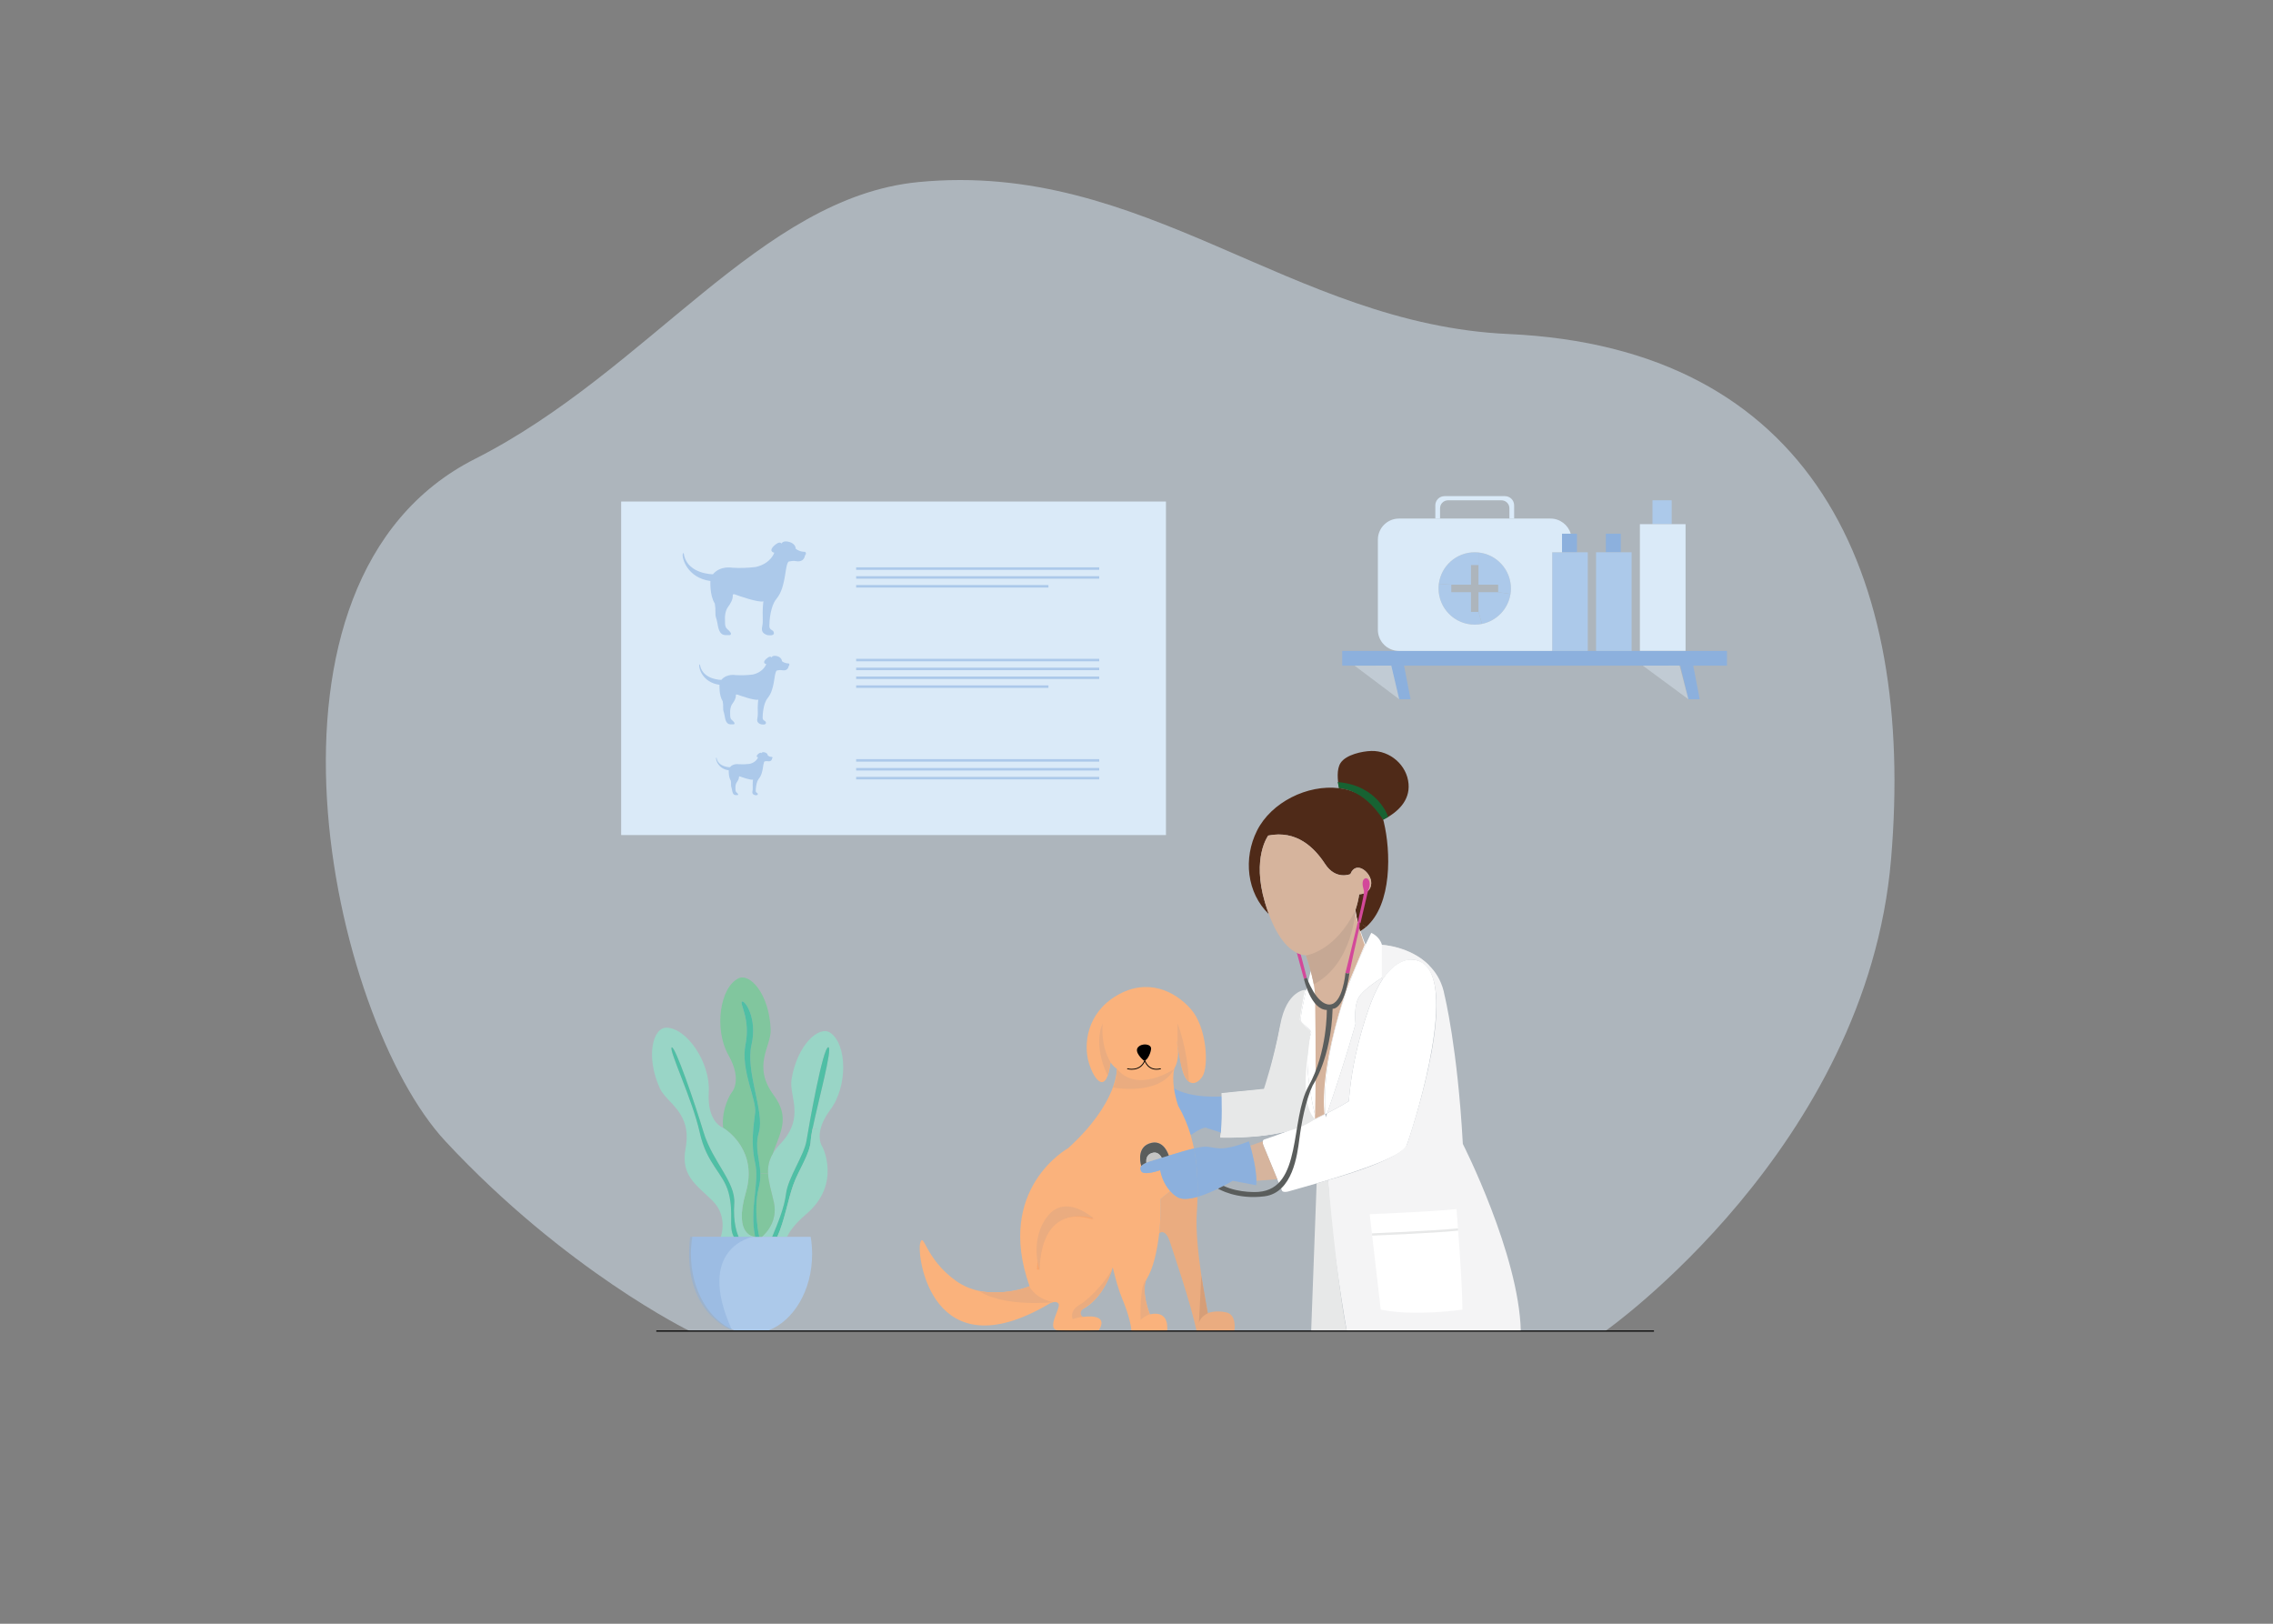 <?xml version="1.0" encoding="utf-8"?>
<!-- Generator: Adobe Illustrator 24.3.0, SVG Export Plug-In . SVG Version: 6.00 Build 0)  -->
<svg version="1.1" xmlns="http://www.w3.org/2000/svg" xmlns:xlink="http://www.w3.org/1999/xlink" x="0px" y="0px"
	 viewBox="0 0 1984.25 1417.32" style="enable-background:new 0 0 1984.25 1417.32;" xml:space="preserve">
<rect x="0" y="0" width="1984.25" height="1417.32" fill="#808080" stroke="none"/>
<style type="text/css">
	.st0{opacity:0.5;fill:#DAEAF8;}
	.st1{fill:#D3489A;}
	.st2{fill:#FFFFFF;}
	.st3{fill:#E7E8E8;}
	.st4{fill:#4F2A18;}
	.st5{fill:#F4F4F5;}
	.st6{fill:#D6B49D;}
	.st7{fill:#8CB0DD;}
	.st8{fill:#EAAC80;}
	.st9{fill:#FAB27C;}
	.st10{fill:#5A5D5C;}
	.st11{fill:#C5C5C4;}
	.st12{fill:#DAEAF8;}
	.st13{fill:#ACC9EA;}
	.st14{fill:none;stroke:#ACC9EA;stroke-width:2.191;stroke-miterlimit:10;}
	.st15{fill:#E7E8E8;stroke:#E7E8E8;stroke-width:2;stroke-miterlimit:10;}
	.st16{fill:#99D5C6;}
	.st17{fill:#4FBFA5;}
	.st18{fill:#81C69E;}
	.st19{opacity:0.5;fill:#8CB0DD;}
	.st20{fill:none;stroke:#000000;stroke-width:0.75;stroke-linecap:round;stroke-linejoin:round;stroke-miterlimit:10;}
	.st21{fill:none;stroke:#F9A56C;stroke-width:2;stroke-miterlimit:10;}
	.st22{fill:#C6A894;}
	.st23{fill:#176232;}
	.st24{opacity:0.5;fill:#D6E3EC;}
	.st25{fill:none;stroke:#000000;stroke-miterlimit:10;}
	.st26{fill:#D69E78;}
</style>
<g id="linework">
	<path class="st0" d="M602.09,1161.84c0,0-108.01-52.59-213.22-165.63c-100.46-107.93-183.94-489.5,25.67-595.59
		c151.96-76.91,248.89-228.23,387.14-241.69c197.72-19.25,324.69,124.05,514.98,132.61c264.01,11.87,355.55,207.07,334.16,458.59
		c-21.39,251.52-249.46,411.72-249.46,411.72"/>
	<polygon class="st1" points="1135.47,833.05 1140.77,853.38 1138.29,854.52 1132.12,831.73 	"/>
	<g id="XMLID_1_">
		<g>
			<path class="st2" d="M1255.21,1078.81c1.53,20.38,3.77,53.11,3.77,69.94c0,0-41.49,6.11-71.28,0l-7.59-65.6
				C1180.11,1083.15,1233.11,1081.06,1255.21,1078.81z"/>
			<path class="st3" d="M1253.82,1061c0,0,0.6,7.25,1.39,17.81c-22.1,2.25-75.1,4.34-75.1,4.34l-2.05-17.71
				C1178.06,1065.44,1232.55,1063.22,1253.82,1061z"/>
			<path class="st3" d="M1247.51,842.6l-2.46,0.42c-0.31-0.33-0.63-0.64-0.96-0.94c-2.76-2.48-6.19-4-10.39-4.33
				c0,0-12.95-3.21-26.29,16.38l-1.83-0.2c0.53-0.33,0.82-0.5,0.82-0.5v-28.68C1206.4,824.75,1230.84,825.57,1247.51,842.6z"/>
			<path class="st2" d="M1138.29,981.32c3.73-1.64,7.24-3.25,10.52-4.81c0.47-0.22,0.93-0.44,1.39-0.66
				c2.41-1.16,4.68-2.28,6.81-3.36c0.16,1.87,0.3,2.83,0.3,2.83c0.42-1.22,0.84-2.42,1.26-3.62c11.94-6.09,18.89-10.46,18.89-10.46
				c3.54-46.8,19.58-86.52,19.58-86.52c3.23-8.49,6.65-15.05,10.05-20.13c0.1-0.15,0.21-0.31,0.32-0.46
				c13.34-19.59,26.29-16.38,26.29-16.38c4.2,0.33,7.63,1.85,10.39,4.33c0.33,0.3,0.65,0.61,0.96,0.94
				c0.31,0.32,0.62,0.66,0.91,1.01c23.68,28.5-13.27,143.6-18.16,156.15c-3.45,8.87-40.08,21.29-68.42,29.81
				c-3.49,1.05-6.85,2.04-10.01,2.96c-12.14,3.53-21.29,5.98-23.04,6.56c-5.9,1.96-7.08,0-7.08,0l-0.88-2.14l-2.03-4.92l-1.3-3.15
				v-0.01l-11.52-27.93c-1.19-2.55-1.35-4.14-1.15-5.13c0.26-1.31,1.15-1.56,1.15-1.56c7.13-2.33,13.92-4.81,20.29-7.31
				c0.01,0,0.02-0.01,0.03-0.01c2.94-1.16,5.78-2.32,8.53-3.48l3.74-1.59C1136.84,981.96,1137.57,981.64,1138.29,981.32z"/>
			<path class="st4" d="M1229.62,684.27c1.2,14.71-9.45,24.79-22.17,31.23c-4.62-14.53-20.64-24.3-34.86-26.97
				c-1.21-0.23-2.43-0.42-3.66-0.56h-0.01c-1.26-6.89-2.28-16.51,1.38-22.05c4.76-7.23,18.89-10.21,26.8-10.42
				C1213.39,655.08,1228.27,667.77,1229.62,684.27z"/>
			<path class="st4" d="M1168.93,687.97c1.23,0.14,2.45,0.33,3.66,0.56c14.22,2.67,30.24,12.44,34.86,26.97
				c0.21,0.63,0.39,1.28,0.55,1.93c6.14,25.37,7.52,71.76-15.51,91.73l-7.2-4.28c-1.91-7.28-1.95-10.54-1.95-10.79
				c0-0.01,0-0.01,0-0.01c1.37-4.22,2.53-8.78,3.2-13.46c0,0,1.87,0,4.05-0.77l3.63-2.15c0-0.01,0.01-0.01,0.01-0.02
				c1.47-1.38,2.61-3.42,2.79-6.43c0.55-9.37-13.24-20.95-18.2-8.27c0,0-12.69,5.52-22.06-8.82c-9.38-14.34-24.82-29.78-49.64-24.82
				c0,0-14.46,19.16-2.87,58.31c1.05,3.55,2.19,6.99,3.41,10.29c-19.31-18.66-22.45-48.78-10.31-72.94
				c12.47-24.82,44.06-40.4,71.57-37.03H1168.93z"/>
			<path class="st5" d="M1207.41,854.13c-0.11,0.15-0.22,0.31-0.32,0.46c-3.4,5.08-6.82,11.64-10.05,20.13
				c0,0-16.04,39.72-19.58,86.52c0,0-6.95,4.37-18.89,10.46c15.77-45.54,24.77-78.01,24.77-78.01s-2.31-17.64,4.36-25.37
				c5.63-6.51,15.07-12.64,17.88-14.39L1207.41,854.13z"/>
			<path class="st2" d="M1192.04,824.69c1.6-3.42,3.26-6.89,5-10.41c0,0,7.15,2.75,9.36,10.47v28.68c0,0-0.29,0.17-0.82,0.5
				c-2.81,1.75-12.25,7.88-17.88,14.39c-6.67,7.73-4.36,25.37-4.36,25.37s-9,32.47-24.77,78.01h-0.01c-0.5,0.26-1.02,0.52-1.55,0.79
				C1155.93,959.89,1154.22,905.83,1192.04,824.69z"/>
			<path class="st6" d="M1178.82,762.98c4.96-12.68,18.75-1.1,18.2,8.27c-0.18,3.01-1.32,5.05-2.79,6.43c0,0.01-0.01,0.01-0.01,0.02
				l-3.63,2.15c-2.18,0.77-4.05,0.77-4.05,0.77c-0.67,4.68-1.83,9.24-3.2,13.46c0,0,0,0,0,0.01c-4.27,13.13-10.59,22.94-10.59,22.94
				c-12.18,12.57-22.81,17.52-31.98,16.98c-14.64-0.87-25.55-15.74-33.11-36.07c-1.22-3.3-2.36-6.74-3.41-10.29
				c-11.59-39.15,2.87-58.31,2.87-58.31c24.82-4.96,40.26,10.48,49.64,24.82C1166.13,768.5,1178.82,762.98,1178.82,762.98z"/>
			<path class="st2" d="M1147.53,858.22c0.11,0.5,0.21,1.02,0.31,1.53c-0.01-0.04-0.01-0.07-0.02-0.11
				C1147.73,859.1,1147.63,858.62,1147.53,858.22z M1147.5,858.08c-0.84-4.05-1.86-8.05-2.85-11.58L1147.5,858.08z M1144.58,846.25
				c0-0.01,0-0.01,0-0.01c-1.98-7.04-3.81-12.19-3.81-12.19v-0.04c9.17,0.54,19.8-4.41,31.98-16.98c0,0,6.32-9.81,10.59-22.94
				c0,0.25,0.04,3.51,1.95,10.79l7.2,4.28c-1.5,1.31-3.12,2.5-4.84,3.57c1.13,3.44,2.57,7.42,4.39,11.96
				c-37.82,81.14-36.11,135.2-35.03,147.8c-2.13,1.08-4.4,2.2-6.81,3.36c-0.46,0.22-0.92,0.44-1.39,0.66l-0.42-1.2
				c-2.03-8.5-3.53-16.08-4.6-22.83l-0.83-5.58c0-0.01,0-0.01,0-0.01c-4.37-32.13,1.28-43.32,1.62-45.37
				c0.42-2.57-6.84-6.88-8.86-9.92c-1.12-1.68,1.72-15.42,4.47-27.34c0.01,0,0.01,0,0.01,0c0.15-0.67,0.31-1.33,0.46-1.99v-0.01
				l1.36-5.71C1143.43,850.73,1144.52,846.49,1144.58,846.25z"/>
			<path class="st2" d="M1138.29,981.32c-0.72,0.32-1.45,0.64-2.18,0.96l-3.74,1.59c-2.75,1.16-5.59,2.32-8.53,3.48
				c-0.01,0-0.02,0.01-0.03,0.01c-28.44,7.26-58.45,4.99-58.45,4.99c0.2-1.05,0.38-2.29,0.53-3.67c1.07-9.39,1.19-25.42,1.19-31.66
				c0-1.62-0.01-2.58-0.01-2.58l37.05-3.71c0,0,7.12-22.51,13.4-53.86c6.16-30.82,22.13-32.56,22.67-32.61
				c-2.75,11.92-5.59,25.66-4.47,27.34c2.02,3.04,9.28,7.35,8.86,9.92c-0.34,2.05-5.99,13.24-1.62,45.37c0,0,0,0,0,0.01l0.83,5.58
				c1.07,6.75,2.57,14.33,4.6,22.83l0.42,1.2C1145.53,978.07,1142.02,979.68,1138.29,981.32z"/>
			<path class="st6" d="M1115.04,1029.29v0.01l-18.26,1.39c-0.15-10.74-3.56-24.16-5.39-30.63l10.91-3.84l0.07,0.01
				c-0.2,0.99-0.04,2.58,1.15,5.13L1115.04,1029.29z"/>
			<path class="st7" d="M1096.78,1030.69c0.02,1.34-0.01,2.63-0.1,3.86l-20.57-3.85c0,0-16.25,9.85-30.7,13.99
				c0.34-13.75-0.27-28.01-3.12-42.19c3.79-0.89,7.06-1.48,9.33-1.57c8.97-0.35,12.24,5.75,38.63-4.71c0,0,0.46,1.44,1.14,3.84
				C1093.22,1006.53,1096.63,1019.95,1096.78,1030.69z"/>
			<path class="st8" d="M1070.48,1145.54c9.64,2.14,7.05,16.3,7.05,16.3h-32.93c-5.89-26.76-18.81-63.84-23.09-77.22
				c-4.28-13.38-9.58-8.07-9.58-8.07c1.12-9.94,1.52-20.33,1.15-29.94l8.51-6.92c2.87,3.21,5.27,4.63,5.27,4.63
				c4.01,3.13,11.03,2.52,18.55,0.37c-0.12,5-0.37,9.93-0.68,14.77c-1.94,29.98,9.66,86.78,9.66,86.78
				S1060.84,1143.39,1070.48,1145.54z"/>
			<path class="st7" d="M1067.08,957.02c0,6.24-0.12,22.27-1.19,31.66c0,0-10.32-3.54-13.27-4.31c-2.94-0.76-13.21,6.44-13.21,6.44
				c-2.57-8.67-6.12-17.24-10.94-25.57c0,0-2.47-6.83-3.65-15.31C1040.17,959.19,1067.08,957.02,1067.08,957.02z"/>
			<path class="st9" d="M969.43,927.15c-3.45,29.53-14.46,15.8-18.99,0.22c-4.6-15.8-1.89-42.95,24.55-58.47
				c26.44-15.52,50.57-4.1,64.66,12c14.08,16.09,15.7,50.21,9.95,58.83c-5.74,8.63-15.17,9.24-18.62-11.17
				c-3.37-19.92-3.78-20.16-3.8-20.16c3.74,16.1-1.87,23.83-1.87,23.83c-1.5,5.59-1.29,12.01-0.49,17.7
				c1.18,8.48,3.65,15.31,3.65,15.31c4.82,8.33,8.37,16.9,10.94,25.57c1.15,3.88,2.1,7.78,2.88,11.69
				c-6.62,1.55-14.82,3.99-21.99,6.19c0,0-4.28-15.33-17.19-10.5c-11.76,4.4-6.81,19.59-6.81,19.59c-0.95,1.23-1,2.62-0.2,4.35
				c2.07,4.49,16.72-0.69,16.72-0.69c1.65,8.71,5.51,14.62,8.77,18.25l-8.51,6.92c0.37,9.61-0.03,20-1.15,29.94
				c-1.8,16.11-5.47,31.05-10.76,39.66c-5.95,9.66,2.67,31.05,2.67,31.05c18.06-4,14.99,14.58,14.99,14.58h-31.05
				c-1.07-12.18-8.03-27.97-8.03-27.97c-3.08-7.39-5.87-17.07-8.35-27.6c-8.88,29.14-26.25,36.35-26.25,36.35
				c-4.76,4.06,0,6.86,0,6.86c25.08-2.96,13.97,11.67,13.97,11.67s-25.84,1.56-36.02,0c-10.18-1.57,3.91-20.36,0.78-23.49
				c-3.13-3.14-8.61,0.78-8.61,0.78c-101.8,59.51-115.11-42.29-111.98-53.25c3.13-10.96,3.92,13.31,31.32,32.89
				c27.41,19.58,64.21,4.7,64.21,4.7c-30.54-85.35,33.67-120.59,33.67-120.59c43.85-39.94,42.5-69.3,42.5-69.3
				S972.03,931.29,969.43,927.15z"/>
			<path class="st7" d="M1042.29,1002.5c2.85,14.18,3.46,28.44,3.12,42.19c-7.52,2.15-14.54,2.76-18.55-0.37c0,0-2.4-1.42-5.27-4.63
				c-3.26-3.63-7.12-9.54-8.77-18.25c0,0-14.65,5.18-16.72,0.69c-0.8-1.73-0.75-3.12,0.2-4.35c0.79-1.05,2.24-1.97,4.36-2.88
				c1.86-0.8,4.24-1.58,7.16-2.42c1.73-0.5,3.89-1.15,6.31-1.9c1.91-0.58,3.99-1.23,6.17-1.89
				C1027.47,1006.49,1035.67,1004.05,1042.29,1002.5z"/>
			<path class="st10" d="M1020.3,1008.69c-2.18,0.66-4.26,1.31-6.17,1.89v-0.01c-1.22-2.41-3.97-5.91-9.03-4.02
				c-4.22,1.58-4.68,5.58-4.44,8.35c-2.12,0.91-3.57,1.83-4.36,2.88c0,0-4.95-15.19,6.81-19.59
				C1016.02,993.36,1020.3,1008.69,1020.3,1008.69z"/>
			<path class="st11" d="M1014.13,1010.57v0.01c-2.42,0.75-4.58,1.4-6.31,1.9c-2.92,0.84-5.3,1.62-7.16,2.42
				c-0.24-2.77,0.22-6.77,4.44-8.35C1010.16,1004.66,1012.91,1008.16,1014.13,1010.57z"/>
		</g>
		<g>
		</g>
	</g>
	<g id="XMLID_4_">
		<g>
			<rect x="542.24" y="437.77" class="st12" width="475.6" height="291.13"/>
		</g>
		<g>
		</g>
	</g>
	<path class="st13" d="M673.47,573.9c0,0-0.57-1.57-3,0s-5.43,4.78-1.57,5.79c0,0-2.06,6.78-11.64,9.08
		c-5.03,0.64-10.11,0.8-15.17,0.5c0,0-7.69-1.5-12.38,4.19c0,0-15.27,0-18.37-11.78c0,0-0.3-3.2-0.9-1.1
		c-0.6,2.1,2.49,15.07,17.66,17.17c0,0-0.6,9.08,2.8,14.37c0.34,1.88,0.47,3.79,0.4,5.69c-0.1,3.31,0.6,3.09,1.2,6.49
		c0.6,3.39,1.2,7.98,5.29,7.98h2.69c0,0,1.9-0.4-0.4-2.69c-2.3-2.3-2.8-1.6-2.7-8.6c0,0,0-3.87,1.8-6.43s3.31-4.85,3.2-7.75
		c0,0-0.1-1.1,1.69-0.4c1.8,0.7,14.77,5.29,17.87,4.3c0,0-0.7,4.39-0.4,11.98c0.04,1.47-0.1,2.95-0.4,4.39
		c-0.5,2.3,0.1,4.2,3.31,5.19c0,0,4.39,0.9,4.19-1.4c-0.2-2.3-2.9-1.3-2.9-4.49c0-3.2,0.7-12.54,4.39-17.05
		c3.69-4.51,4.49-9.7,5.19-12.7c0.7-2.99,1.3-11.18,2.98-11.38c1.68-0.2,2.6-0.6,4.59-0.2c2,0.4,4.99,0,5.59-3.59c0,0,1.4-1.4,0-2.4
		c0,0-2.89,0.3-5.89-1.9c0,0,0.1-3.19-4.09-4.39C674.31,571.59,673.47,573.9,673.47,573.9z"/>
	<path class="st13" d="M664.59,657.47c0,0-0.36-0.99-1.88,0s-3.4,2.99-0.98,3.62c0,0-1.29,4.24-7.29,5.68
		c-3.15,0.4-6.33,0.5-9.5,0.31c0,0-4.81-0.94-7.75,2.62c0,0-9.56,0-11.5-7.37c0,0-0.19-2-0.56-0.69
		c-0.37,1.31,1.56,9.43,11.06,10.75c0,0-0.37,5.69,1.75,9c0.21,1.18,0.29,2.37,0.25,3.56c-0.06,2.07,0.37,1.94,0.75,4.06
		s0.75,5,3.31,5h1.68c0,0,1.19-0.25-0.25-1.69c-1.44-1.44-1.75-1-1.69-5.38c0,0,0-2.43,1.12-4.02c1.12-1.6,2.07-3.04,2-4.85
		c0,0-0.06-0.69,1.06-0.25c1.12,0.44,9.25,3.31,11.18,2.69c0,0-0.44,2.75-0.25,7.5c0.02,0.92-0.06,1.85-0.25,2.75
		c-0.31,1.44,0.06,2.63,2.07,3.25c0,0,2.75,0.56,2.62-0.87c-0.12-1.44-1.81-0.81-1.81-2.81s0.44-7.85,2.75-10.67
		c2.31-2.82,2.81-6.07,3.25-7.95s0.81-7,1.86-7.12c1.05-0.12,1.63-0.37,2.87-0.13c1.25,0.25,3.12,0,3.5-2.25c0,0,0.88-0.87,0-1.5
		c0,0-1.81,0.19-3.68-1.19c0,0,0.06-2-2.56-2.75C665.12,656.02,664.59,657.47,664.59,657.47z"/>
	<path class="st13" d="M682.17,474.55c0,0-0.78-2.15-4.1,0s-7.43,6.54-2.15,7.91c0,0-2.82,9.27-15.91,12.41
		c-6.88,0.87-13.82,1.1-20.74,0.68c0,0-10.51-2.05-16.92,5.73c0,0-20.88,0-25.1-16.1c0,0-0.41-4.37-1.23-1.5
		c-0.82,2.87,3.41,20.6,24.15,23.47c0,0-0.82,12.41,3.82,19.65c0.46,2.57,0.64,5.17,0.55,7.78c-0.14,4.52,0.82,4.23,1.64,8.87
		c0.82,4.64,1.64,10.91,7.24,10.91h3.67c0,0,2.6-0.54-0.54-3.68c-3.14-3.14-3.82-2.18-3.69-11.76c0,0,0-5.3,2.46-8.79
		c2.46-3.49,4.52-6.63,4.37-10.59c0,0-0.14-1.5,2.32-0.54c2.46,0.96,20.19,7.24,24.42,5.88c0,0-0.96,6-0.55,16.37
		c0.05,2.01-0.13,4.03-0.55,6c-0.68,3.14,0.14,5.73,4.52,7.1c0,0,6,1.23,5.73-1.91c-0.27-3.14-3.96-1.77-3.96-6.14
		c0-4.37,0.95-17.14,6-23.3c5.05-6.16,6.14-13.26,7.1-17.35s1.77-15.28,4.07-15.55c2.3-0.27,3.55-0.82,6.28-0.28
		c2.73,0.54,6.82,0,7.64-4.91c0,0,1.91-1.91,0-3.27c0,0-3.95,0.41-8.05-2.59c0,0,0.14-4.36-5.59-6
		C683.33,471.38,682.17,474.55,682.17,474.55z"/>
	<g>
		<line class="st14" x1="747.38" y1="496.3" x2="959.58" y2="496.3"/>
		<line class="st14" x1="747.38" y1="504.03" x2="959.58" y2="504.03"/>
		<line class="st14" x1="747.38" y1="511.75" x2="915.25" y2="511.75"/>
	</g>
	<g>
		<line class="st14" x1="747.38" y1="583.88" x2="959.58" y2="583.88"/>
		<line class="st14" x1="747.38" y1="576.15" x2="959.58" y2="576.15"/>
		<line class="st14" x1="747.38" y1="591.61" x2="959.58" y2="591.61"/>
		<line class="st14" x1="747.38" y1="599.34" x2="915.25" y2="599.34"/>
	</g>
	<g>
		<line class="st14" x1="747.38" y1="671.47" x2="959.58" y2="671.47"/>
		<line class="st14" x1="747.38" y1="663.74" x2="959.58" y2="663.74"/>
		<line class="st14" x1="747.38" y1="679.2" x2="959.58" y2="679.2"/>
	</g>
	<g id="XMLID_3_">
		<g>
			<polygon class="st7" points="1225.69,581.02 1231.36,610.33 1221.45,610.33 1214.42,581.02 			"/>
			<polygon class="st7" points="1478.13,581.02 1483.8,610.33 1473.89,610.33 1466.85,581.02 			"/>
			<polygon class="st7" points="1386.08,568.16 1393.3,568.16 1424.35,568.16 1507.6,568.16 1507.6,581.02 1478.13,581.02 
				1466.85,581.02 1225.69,581.02 1214.42,581.02 1171.71,581.02 1171.71,568.16 1221.29,568.16 1353.49,568.16 1355.04,568.16 			
				"/>
			<polygon class="st7" points="1376.63,465.87 1376.63,482.07 1371.95,482.07 1363.58,482.07 1363.58,465.87 1371.19,465.87 			"/>
			<rect x="1401.85" y="465.87" class="st7" width="13.05" height="16.2"/>
			<rect x="1442.55" y="436.71" class="st13" width="16.76" height="20.8"/>
			<rect x="1431.57" y="457.52" class="st12" width="39.87" height="110.56"/>
			<rect x="1393.3" y="482.08" class="st13" width="31.05" height="86.08"/>
			<polygon class="st13" points="1386.08,482.08 1386.08,568.16 1355.04,568.16 1355.04,568.09 1355.04,482.08 1371.95,482.08 			
				"/>
			<path class="st13" d="M1256.07,509.63c1.98-15.54,15.24-27.55,31.32-27.55c1.09,0,2.17,0.06,3.23,0.16v10.95h-6.51v17.17h-17.18
				L1256.07,509.63z"/>
			<path class="st13" d="M1293.75,544.58c-2.05,0.42-4.18,0.64-6.36,0.64c-17.44,0-31.57-14.14-31.57-31.57
				c0-1.36,0.09-2.7,0.25-4.02l10.86,0.73v6.57h17.18v17.17h6.56L1293.75,544.58z"/>
			<path class="st13" d="M1307.85,516.93l10.75,1.52c-2,13.07-12.01,23.5-24.85,26.13l-3.08-10.48v-17.17H1307.85z"/>
			<path class="st13" d="M1307.85,516.93v-6.57h-17.18v-17.17h-0.05v-10.95c15.91,1.62,28.34,15.06,28.34,31.41
				c0,1.63-0.12,3.24-0.36,4.8L1307.85,516.93z"/>
			<path class="st12" d="M1261.01,433.07h52.76c4.43,0,8.02,3.59,8.02,8.02v11.55h-4.13v-9.01c0-3.82-3.1-6.92-6.92-6.92h-46.7
				c-3.82,0-6.92,3.1-6.92,6.92v9.01h-4.13v-11.55C1252.99,436.66,1256.58,433.07,1261.01,433.07z"/>
			<path class="st12" d="M1355.04,482.08v86.01c-0.51,0.05-1.03,0.07-1.55,0.07h-132.2c-10.2,0-18.46-8.26-18.46-18.46v-78.6
				c0-10.2,8.26-18.46,18.46-18.46h31.7h4.13h60.54h4.13h31.7c8.38,0,15.46,5.58,17.7,13.23h-7.61v16.2h8.37v0.01H1355.04z
				 M1318.96,513.65c0-16.35-12.43-29.79-28.34-31.41c-1.06-0.1-2.14-0.16-3.23-0.16c-16.08,0-29.34,12.01-31.32,27.55
				c-0.16,1.32-0.25,2.66-0.25,4.02c0,17.43,14.13,31.57,31.57,31.57c2.18,0,4.31-0.22,6.36-0.64
				c12.84-2.63,22.85-13.06,24.85-26.13C1318.84,516.89,1318.96,515.28,1318.96,513.65z"/>
		</g>
		<g>
		</g>
	</g>
	<path class="st5" d="M1159.38,1030c0,0,64.4-17.27,69.16-31.8s48-143.53,9.9-159.46c0,0-14.55-7.48-31.02,15.4l-1.02-0.7v-28.68
		c0,0,47.25,2.92,54.65,43.98c0,0,11.34,45.69,15.95,129.75c0,0,49.06,96.45,50.6,163.36h-151.91
		C1175.68,1161.84,1161.21,1081.12,1159.38,1030z"/>
	<path class="st3" d="M1149.37,1032.95l10.01-2.96c0,0,7.6,89.17,16.3,131.85h-31.08L1149.37,1032.95z"/>
	<path class="st6" d="M1140.04,834.04c0,0,7.41,19.99,7.91,34.68c0,0,1.24,60.12,0,107.84l8.33-4.08c0,0-6.15-36.2,21.05-114.53
		l13.98-33.27c0,0-5.5-14.44-8.7-30.6"/>
	<path class="st3" d="M1139.45,863.95c0,0-16.31,0.5-21.83,30.53c-5.52,30.04-14.25,55.94-14.25,55.94l-37.05,3.71
		c0,0,0.99,28.42-1.17,38.86c0,0,59.27,2.38,82.8-16.41c0,0-11.66-7.25-7.18-48.47l3.38-28.08c0,0-9.54-8.07-9.42-10.19
		C1134.84,887.7,1138.24,867.03,1139.45,863.95z"/>
	<path class="st2" d="M1195.7,1059.85c0,0,54.49-2.22,75.76-4.44c0,0,5.16,62.2,5.16,87.74c0,0-41.49,6.11-71.28,0L1195.7,1059.85z"
		/>
	<path class="st15" d="M1197.75,1077.56c0,0,53.01-2.09,75.1-4.35"/>
	<path class="st10" d="M1138.29,854.52c0,0,6.05,26.85,19.97,27.04c0,0,0.59,36.86-15.84,66.31c-16.43,29.45-5.37,89.63-43.87,92.51
		c0,0-16.29,1.35-30.41-5.26l-4.83,2.43c0,0,15.99,9.87,40.58,6.68c24.6-3.19,28.64-36.44,30.38-49.88
		c1.73-13.44,5.38-33.71,11.76-47.14c0,0,15.94-23,17.31-66.73c0,0,10.08,1.99,14.72-31.3c0,0-0.96,1.04-3.51,0
		c0,0-2.36,27.49-13.94,27.65c-11.58,0.16-19.84-23.46-19.84-23.46"/>
	<path class="st1" d="M1194.23,777.68c0,0.01-0.01,0.01-0.01,0.02c0,0-3.6,15.14-7.52,32.09v0.01c-0.3,1.33-0.6,2.67-0.91,4.01
		c-3.09,13.47-6.2,27.41-7.73,35.38c0,0-0.66,0.71-3.52,0c0,0,4.19-16.66,8.31-33.95c0.83-3.47,1.65-6.96,2.44-10.36
		c2.52-10.83,4.66-20.59,5.3-25.03c0.14-1.01,0.21-1.74,0.18-2.15c0,0-2.86-7.67,0-10.34
		C1193.62,764.68,1198.01,769.31,1194.23,777.68z"/>
	<g>
		<g id="XMLID_2_">
			<g>
				<path class="st16" d="M724.57,901.32c14.97,9.84,15.7,46.76,0.16,67.52c-5.01,6.69-7.48,12.42-8.54,17.12l-6.83-0.9
					c4.67-22.85,17.81-70.82,13.75-70.97c-4.84-0.18-17.09,69.39-19.08,81.74c-1.98,12.36-16.14,32.29-17.83,46.06
					c-1.53,12.38-7.16,25.72-12.08,37.68h-9.02c2.91-2.46,14.05-13.1,10.54-29.74c-1.98-9.39-4.83-17.63-5.19-25.69
					c-0.24-5.65,0.75-11.22,4.11-17.04c1.59-2.76,3.72-5.57,6.5-8.49c22.26-23.29,7.52-41.91,9.91-56.48
					C696,911.57,715.13,895.12,724.57,901.32z"/>
				<path class="st17" d="M723.11,914.1c4.05,0.15-9.09,48.12-13.75,70.97c-0.13,0.64-0.25,1.26-0.37,1.86
					c-0.69,3.55-1.13,6.35-1.2,8.07c-0.5,12.34-10.61,25.87-15.46,39.64c-4.38,12.44-7.58,31.24-13.82,44.94h-4.4
					c4.93-11.96,10.56-25.3,12.08-37.68c1.69-13.76,15.85-33.7,17.83-46.06C706.02,983.49,718.27,913.92,723.11,914.1z"/>
				<path class="st16" d="M718.01,1001.2c0,0,16.64,32.25-14.08,58.46c-9.45,8.07-14.45,14.66-16.85,19.92h-8.57
					c6.24-13.7,9.44-32.5,13.82-44.94c4.85-13.77,14.97-27.29,15.46-39.64c0.07-1.72,0.5-4.52,1.2-8.07
					c0.12-0.6,0.24-1.22,0.37-1.86l6.83,0.9C713.95,995.87,718.01,1001.2,718.01,1001.2z"/>
				<path class="st13" d="M707.7,1079.58c0.82,4.84,1.25,9.88,1.25,15.04c0,31.48-15.96,58.05-37.84,66.56h-30.14
					c-21.89-8.51-37.84-35.08-37.84-66.56c0-5.16,0.43-10.2,1.25-15.04h24.88h11.38h4.12h14.43h3.61h2.28h9.02h4.4h8.57H707.7z"/>
				<path class="st18" d="M675.49,956.05c14.56,19.7,5.46,32.87-0.94,51.06c-3.36,5.83-4.35,11.39-4.11,17.04l-6.7,0.18
					c-0.33-12.54-5.19-22.24-1.24-36.02c5.18-18.03-11.89-52.7-6.46-76.26c5.42-23.56-6.13-39.55-8.36-37.77
					c-2.22,1.77,7.56,15.11,3.12,37.33c-4.45,22.22,9.68,48,8.39,59.56c-1.28,11.56-4.02,26.46,0,44c4.02,17.54-5.2,39.4,0,64.4
					c0,0-19.41,0-8.09-38.77c10.55-36.12-16.16-54.09-19.85-56.37c-1.73-17.46,7.24-30.51,7.24-30.51s10.21-10.38-2.59-32.94
					c-12.79-22.56-7.42-59.09,8.68-66.97c10.15-4.97,27.05,13.78,28.18,44.73C673.32,913.52,656.35,930.14,675.49,956.05z"/>
				<path class="st18" d="M675.63,1049.84c3.51,16.64-7.63,27.28-10.54,29.74h-2.28c0,0-5.34-23.07-0.45-42.62
					c1.15-4.61,1.48-8.75,1.39-12.62l6.7-0.18C670.8,1032.21,673.65,1040.45,675.63,1049.84z"/>
				<path class="st17" d="M663.74,1024.33c0.09,3.87-0.24,8.01-1.39,12.62c-4.89,19.56,0.45,42.62,0.45,42.62h-3.61
					c-5.2-25,4.02-46.86,0-64.4c-4.02-17.54-1.28-32.44,0-44c1.29-11.56-12.84-37.33-8.39-59.56c4.44-22.22-5.34-35.56-3.12-37.33
					c2.23-1.78,13.79,14.22,8.36,37.77c-5.42,23.56,11.64,58.23,6.46,76.26C658.55,1002.09,663.41,1011.79,663.74,1024.33z"/>
				<path class="st16" d="M659.19,1079.58h-14.43c-1.06-2.35-4.98-12.27-3.79-28.85c1.38-19.11-18.93-36.39-26.78-62.41
					c-7.85-26.04-25.18-76.26-27.85-74.04c-2.67,2.22,18.23,45.83,24.44,74.04c6.22,28.19,20.68,35.36,25.33,53.08
					c4.55,17.34-0.31,29.79,4.51,38.18h-11.38c0,0,6.61-17.71-7.21-31.47c-13.82-13.75-28.02-21.54-23.53-45.82
					c5.87-31.67-16.67-39.17-22.65-52.68c-12.54-28.33-5.56-52.58,5.74-52.57c17.93,0.03,38.76,30.51,37.14,56.4
					c-1.61,25.89,12.1,30.74,12.1,30.74s0.15,0.09,0.42,0.25c3.68,2.28,30.4,20.25,19.85,56.37
					C639.78,1079.58,659.19,1079.58,659.19,1079.58z"/>
				<path class="st17" d="M644.76,1079.58h-4.12c-4.83-8.39,0.04-20.84-4.51-38.18c-4.65-17.72-19.11-24.89-25.33-53.08
					c-6.22-28.2-27.11-71.81-24.44-74.04c2.67-2.22,20,48,27.85,74.04c7.84,26.03,28.15,43.3,26.78,62.41
					C639.78,1067.3,643.7,1077.22,644.76,1079.58z"/>
			</g>
			<g>
			</g>
		</g>
	</g>
	<path class="st19" d="M657.31,1079.58c0,0-51.31,9.18-18.22,81.6c0,0-44.52-15.42-36.59-81.6H657.31z"/>
	<path class="st20" d="M984.3,932.89c0,0,10.96,3.1,15.09-7.19c0,0,2.79,9.81,13.68,7.19"/>
	<path d="M997.88,925.22c0,0-7.85-6.76-4.58-10.9s11.99-3.27,11.56,1.31C1004.42,920.2,1000.41,927.83,997.88,925.22z"/>
	<path class="st21" d="M953.85,1063.21c-1.61,0.54-44.97-18.2-47.65,44.97"/>
	<path class="st22" d="M1140.04,833.96c0,0,25.53-3.18,43.31-39.86c0,0-2.19,46.98-36.46,65.1
		C1146.88,859.2,1144.52,846.96,1140.04,833.96z"/>
	<path class="st4" d="M1186.99,805.34l-0.39,4.94l0.78,2.63c0,0,3.45-2.2,5.17-3.78l-5.56-4V805.34z"/>
	<path class="st23" d="M1168.92,687.97c0,0,20.49-0.43,38.53,27.53l4.41-2.44c0,0-8.7-27.56-44.1-30.4L1168.92,687.97z"/>
	<path class="st8" d="M974.99,932.89c0,0,0,10.7-3.49,16.33c0,0,40.39,8.02,53.62-16.16C1025.11,933.06,992.95,955.03,974.99,932.89
		z"/>
	<path class="st8" d="M969.44,927.14c0,0-8.68-12.87-6.84-33.85c0,0-9.17,17.41,4.38,45.68
		C966.98,938.97,968.94,932.27,969.44,927.14z"/>
	<path class="st8" d="M1027.96,911.65v-18.36c0,0,8.78,21.9,9.91,50.88C1037.87,944.17,1031.38,941.21,1027.96,911.65z"/>
	<path class="st8" d="M955.13,1063.92c0,0-45.84-17.51-47.65,44.97c0,0-9.13-26.65,6.98-47.23
		C930.57,1041.09,955.13,1063.92,955.13,1063.92z"/>
	<polygon class="st24" points="1434.12,581.02 1473.89,610.33 1466.17,580.94 	"/>
	<polygon class="st24" points="1182.53,581.06 1221.45,610.33 1214.57,580.98 	"/>
	<line class="st25" x1="1443.85" y1="1161.84" x2="572.93" y2="1161.84"/>
	<path class="st26" d="M1054.39,1146.32c0,0-6.47,2.72-7.77,8.54l2.07-41.17L1054.39,1146.32z"/>
	<path class="st8" d="M1003.64,1147.22c0,0-4.4,1.42-7.9,4.92c0,0-1.17-29.91,4.53-34.57
		C1000.28,1117.58,996.39,1128.32,1003.64,1147.22z"/>
	<path class="st8" d="M945.22,1149.68c0,0-3.73-0.17-8.77,1.78c0,0-3.55-7.01,6.35-12.79c9.89-5.79,25.57-24.07,28.55-32.1
		c0,0-6.16,24.63-26.13,36.02C945.22,1142.59,940.74,1145.95,945.22,1149.68z"/>
	<path class="st8" d="M898.51,1122.67c0,0,4.75,10.69,20.91,14.02c0,0-42.29,4.51-64.38-9.5
		C855.03,1127.19,880.45,1130.99,898.51,1122.67z"/>
</g>
<g id="Layer_2">
</g>
</svg>
